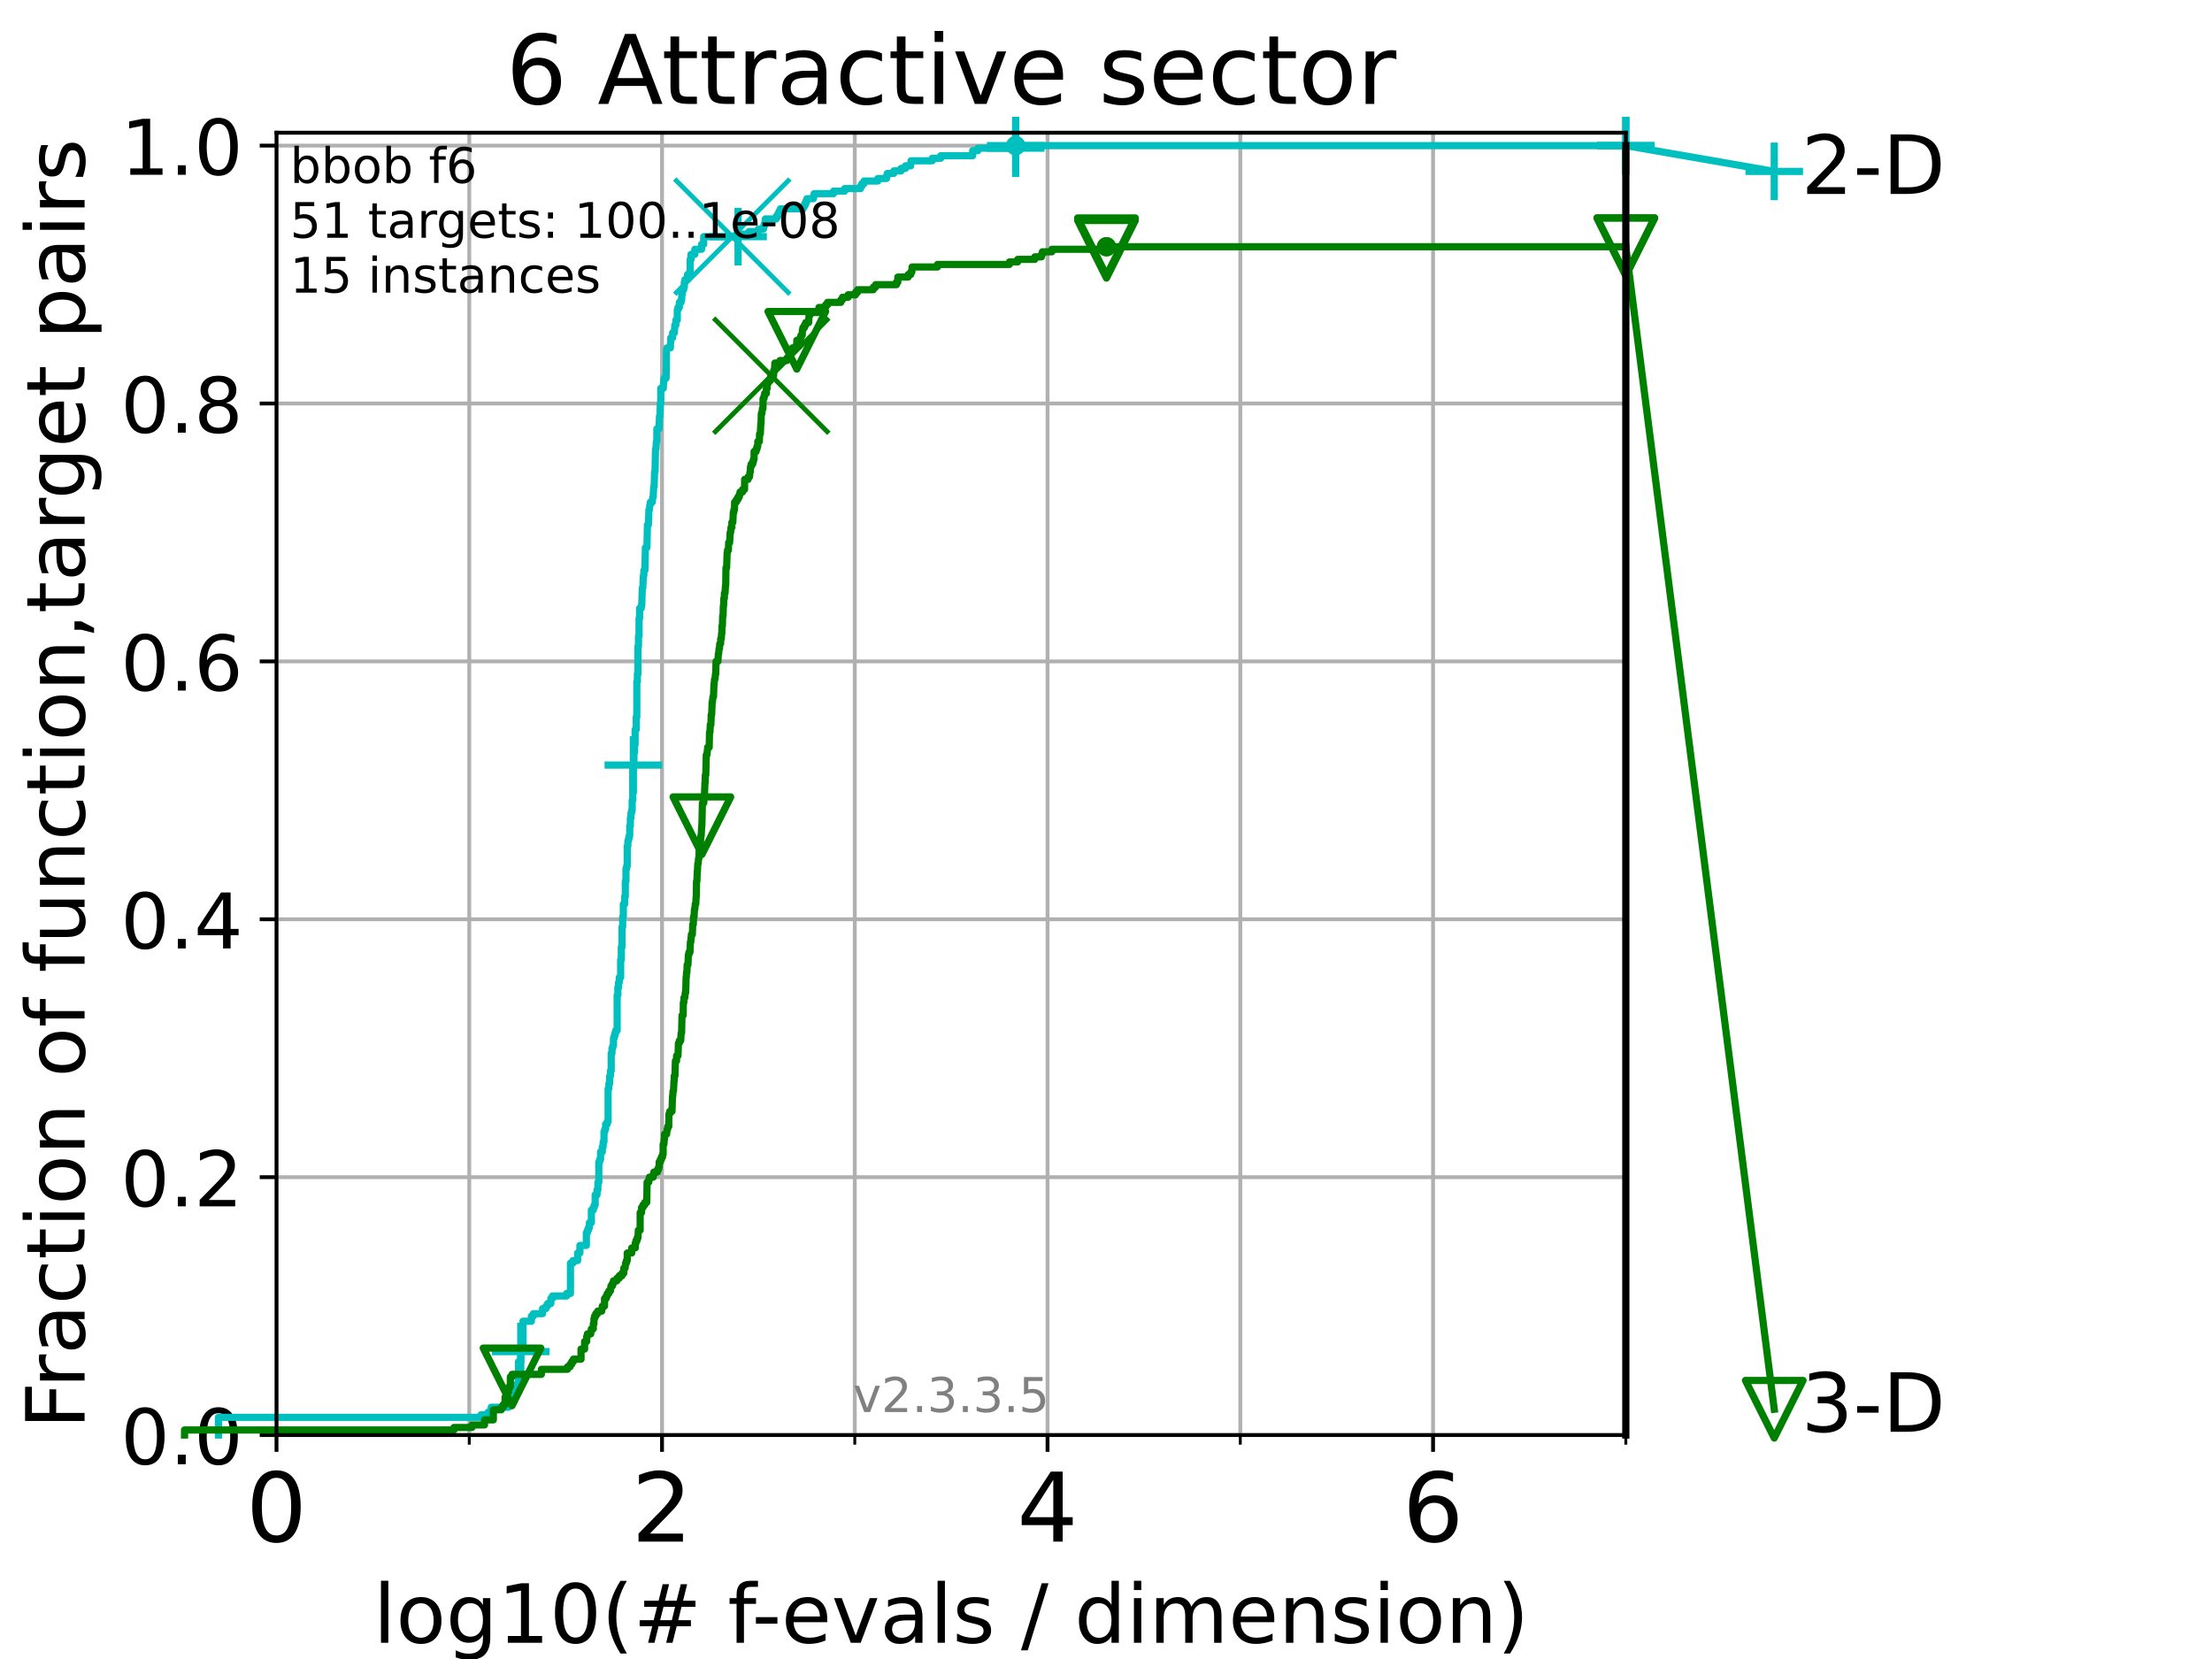 <?xml version="1.0" encoding="utf-8" standalone="no"?>
<!DOCTYPE svg PUBLIC "-//W3C//DTD SVG 1.1//EN"
  "http://www.w3.org/Graphics/SVG/1.1/DTD/svg11.dtd">
<!-- Created with matplotlib (https://matplotlib.org/) -->
<svg height="345.6pt" version="1.1" viewBox="0 0 460.8 345.6" width="460.8pt" xmlns="http://www.w3.org/2000/svg" xmlns:xlink="http://www.w3.org/1999/xlink">
 <defs>
  <style type="text/css">
*{stroke-linecap:butt;stroke-linejoin:round;}
  </style>
 </defs>
 <g id="figure_1">
  <g id="patch_1">
   <path d="M 0 345.6 
L 460.8 345.6 
L 460.8 0 
L 0 0 
z
" style="fill:#ffffff;"/>
  </g>
  <g id="axes_1">
   <g id="patch_2">
    <path d="M 57.6 298.944 
L 338.688 298.944 
L 338.688 27.648 
L 57.6 27.648 
z
" style="fill:#ffffff;"/>
   </g>
   <g id="matplotlib.axis_1">
    <g id="xtick_1">
     <g id="line2d_1">
      <path clip-path="url(#pf5c50a8c06)" d="M 57.6 298.944 
L 57.6 27.648 
" style="fill:none;stroke:#b0b0b0;stroke-linecap:square;stroke-width:0.8;"/>
     </g>
     <g id="line2d_2">
      <defs>
       <path d="M 0 0 
L 0 3.5 
" id="m4dbb12aa23" style="stroke:#000000;stroke-width:0.8;"/>
      </defs>
      <g>
       <use style="stroke:#000000;stroke-width:0.8;" x="57.6" xlink:href="#m4dbb12aa23" y="298.944"/>
      </g>
     </g>
     <g id="text_1">
      <!-- 0 -->
      <defs>
       <path d="M 31.781 66.406 
Q 24.172 66.406 20.328 58.906 
Q 16.5 51.422 16.5 36.375 
Q 16.5 21.391 20.328 13.891 
Q 24.172 6.391 31.781 6.391 
Q 39.453 6.391 43.281 13.891 
Q 47.125 21.391 47.125 36.375 
Q 47.125 51.422 43.281 58.906 
Q 39.453 66.406 31.781 66.406 
z
M 31.781 74.219 
Q 44.047 74.219 50.516 64.516 
Q 56.984 54.828 56.984 36.375 
Q 56.984 17.969 50.516 8.266 
Q 44.047 -1.422 31.781 -1.422 
Q 19.531 -1.422 13.062 8.266 
Q 6.594 17.969 6.594 36.375 
Q 6.594 54.828 13.062 64.516 
Q 19.531 74.219 31.781 74.219 
z
" id="DejaVuSans-48"/>
      </defs>
      <g transform="translate(51.237 321.141)scale(0.2 -0.2)">
       <use xlink:href="#DejaVuSans-48"/>
      </g>
     </g>
    </g>
    <g id="xtick_2">
     <g id="line2d_3">
      <path clip-path="url(#pf5c50a8c06)" d="M 137.911 298.944 
L 137.911 27.648 
" style="fill:none;stroke:#b0b0b0;stroke-linecap:square;stroke-width:0.8;"/>
     </g>
     <g id="line2d_4">
      <g>
       <use style="stroke:#000000;stroke-width:0.8;" x="137.911" xlink:href="#m4dbb12aa23" y="298.944"/>
      </g>
     </g>
     <g id="text_2">
      <!-- 2 -->
      <defs>
       <path d="M 19.188 8.297 
L 53.609 8.297 
L 53.609 0 
L 7.328 0 
L 7.328 8.297 
Q 12.938 14.109 22.625 23.891 
Q 32.328 33.688 34.812 36.531 
Q 39.547 41.844 41.422 45.531 
Q 43.312 49.219 43.312 52.781 
Q 43.312 58.594 39.234 62.25 
Q 35.156 65.922 28.609 65.922 
Q 23.969 65.922 18.812 64.312 
Q 13.672 62.703 7.812 59.422 
L 7.812 69.391 
Q 13.766 71.781 18.938 73 
Q 24.125 74.219 28.422 74.219 
Q 39.75 74.219 46.484 68.547 
Q 53.219 62.891 53.219 53.422 
Q 53.219 48.922 51.531 44.891 
Q 49.859 40.875 45.406 35.406 
Q 44.188 33.984 37.641 27.219 
Q 31.109 20.453 19.188 8.297 
z
" id="DejaVuSans-50"/>
      </defs>
      <g transform="translate(131.548 321.141)scale(0.2 -0.2)">
       <use xlink:href="#DejaVuSans-50"/>
      </g>
     </g>
    </g>
    <g id="xtick_3">
     <g id="line2d_5">
      <path clip-path="url(#pf5c50a8c06)" d="M 218.222 298.944 
L 218.222 27.648 
" style="fill:none;stroke:#b0b0b0;stroke-linecap:square;stroke-width:0.8;"/>
     </g>
     <g id="line2d_6">
      <g>
       <use style="stroke:#000000;stroke-width:0.8;" x="218.222" xlink:href="#m4dbb12aa23" y="298.944"/>
      </g>
     </g>
     <g id="text_3">
      <!-- 4 -->
      <defs>
       <path d="M 37.797 64.312 
L 12.891 25.391 
L 37.797 25.391 
z
M 35.203 72.906 
L 47.609 72.906 
L 47.609 25.391 
L 58.016 25.391 
L 58.016 17.188 
L 47.609 17.188 
L 47.609 0 
L 37.797 0 
L 37.797 17.188 
L 4.891 17.188 
L 4.891 26.703 
z
" id="DejaVuSans-52"/>
      </defs>
      <g transform="translate(211.859 321.141)scale(0.2 -0.2)">
       <use xlink:href="#DejaVuSans-52"/>
      </g>
     </g>
    </g>
    <g id="xtick_4">
     <g id="line2d_7">
      <path clip-path="url(#pf5c50a8c06)" d="M 298.533 298.944 
L 298.533 27.648 
" style="fill:none;stroke:#b0b0b0;stroke-linecap:square;stroke-width:0.8;"/>
     </g>
     <g id="line2d_8">
      <g>
       <use style="stroke:#000000;stroke-width:0.8;" x="298.533" xlink:href="#m4dbb12aa23" y="298.944"/>
      </g>
     </g>
     <g id="text_4">
      <!-- 6 -->
      <defs>
       <path d="M 33.016 40.375 
Q 26.375 40.375 22.484 35.828 
Q 18.609 31.297 18.609 23.391 
Q 18.609 15.531 22.484 10.953 
Q 26.375 6.391 33.016 6.391 
Q 39.656 6.391 43.531 10.953 
Q 47.406 15.531 47.406 23.391 
Q 47.406 31.297 43.531 35.828 
Q 39.656 40.375 33.016 40.375 
z
M 52.594 71.297 
L 52.594 62.312 
Q 48.875 64.062 45.094 64.984 
Q 41.312 65.922 37.594 65.922 
Q 27.828 65.922 22.672 59.328 
Q 17.531 52.734 16.797 39.406 
Q 19.672 43.656 24.016 45.922 
Q 28.375 48.188 33.594 48.188 
Q 44.578 48.188 50.953 41.516 
Q 57.328 34.859 57.328 23.391 
Q 57.328 12.156 50.688 5.359 
Q 44.047 -1.422 33.016 -1.422 
Q 20.359 -1.422 13.672 8.266 
Q 6.984 17.969 6.984 36.375 
Q 6.984 53.656 15.188 63.938 
Q 23.391 74.219 37.203 74.219 
Q 40.922 74.219 44.703 73.484 
Q 48.484 72.75 52.594 71.297 
z
" id="DejaVuSans-54"/>
      </defs>
      <g transform="translate(292.17 321.141)scale(0.2 -0.2)">
       <use xlink:href="#DejaVuSans-54"/>
      </g>
     </g>
    </g>
    <g id="xtick_5">
     <g id="line2d_9">
      <path clip-path="url(#pf5c50a8c06)" d="M 97.755 298.944 
L 97.755 27.648 
" style="fill:none;stroke:#b0b0b0;stroke-linecap:square;stroke-width:0.8;"/>
     </g>
     <g id="line2d_10">
      <defs>
       <path d="M 0 0 
L 0 2 
" id="m299a3eb010" style="stroke:#000000;stroke-width:0.6;"/>
      </defs>
      <g>
       <use style="stroke:#000000;stroke-width:0.6;" x="97.755" xlink:href="#m299a3eb010" y="298.944"/>
      </g>
     </g>
    </g>
    <g id="xtick_6">
     <g id="line2d_11">
      <path clip-path="url(#pf5c50a8c06)" d="M 178.066 298.944 
L 178.066 27.648 
" style="fill:none;stroke:#b0b0b0;stroke-linecap:square;stroke-width:0.8;"/>
     </g>
     <g id="line2d_12">
      <g>
       <use style="stroke:#000000;stroke-width:0.6;" x="178.066" xlink:href="#m299a3eb010" y="298.944"/>
      </g>
     </g>
    </g>
    <g id="xtick_7">
     <g id="line2d_13">
      <path clip-path="url(#pf5c50a8c06)" d="M 258.377 298.944 
L 258.377 27.648 
" style="fill:none;stroke:#b0b0b0;stroke-linecap:square;stroke-width:0.8;"/>
     </g>
     <g id="line2d_14">
      <g>
       <use style="stroke:#000000;stroke-width:0.6;" x="258.377" xlink:href="#m299a3eb010" y="298.944"/>
      </g>
     </g>
    </g>
    <g id="xtick_8">
     <g id="line2d_15">
      <path clip-path="url(#pf5c50a8c06)" d="M 338.688 298.944 
L 338.688 27.648 
" style="fill:none;stroke:#b0b0b0;stroke-linecap:square;stroke-width:0.8;"/>
     </g>
     <g id="line2d_16">
      <g>
       <use style="stroke:#000000;stroke-width:0.6;" x="338.688" xlink:href="#m299a3eb010" y="298.944"/>
      </g>
     </g>
    </g>
    <g id="text_5">
     <!-- log10(# f-evals / dimension) -->
     <defs>
      <path d="M 9.422 75.984 
L 18.406 75.984 
L 18.406 0 
L 9.422 0 
z
" id="DejaVuSans-108"/>
      <path d="M 30.609 48.391 
Q 23.391 48.391 19.188 42.75 
Q 14.984 37.109 14.984 27.297 
Q 14.984 17.484 19.156 11.844 
Q 23.344 6.203 30.609 6.203 
Q 37.797 6.203 41.984 11.859 
Q 46.188 17.531 46.188 27.297 
Q 46.188 37.016 41.984 42.703 
Q 37.797 48.391 30.609 48.391 
z
M 30.609 56 
Q 42.328 56 49.016 48.375 
Q 55.719 40.766 55.719 27.297 
Q 55.719 13.875 49.016 6.219 
Q 42.328 -1.422 30.609 -1.422 
Q 18.844 -1.422 12.172 6.219 
Q 5.516 13.875 5.516 27.297 
Q 5.516 40.766 12.172 48.375 
Q 18.844 56 30.609 56 
z
" id="DejaVuSans-111"/>
      <path d="M 45.406 27.984 
Q 45.406 37.75 41.375 43.109 
Q 37.359 48.484 30.078 48.484 
Q 22.859 48.484 18.828 43.109 
Q 14.797 37.75 14.797 27.984 
Q 14.797 18.266 18.828 12.891 
Q 22.859 7.516 30.078 7.516 
Q 37.359 7.516 41.375 12.891 
Q 45.406 18.266 45.406 27.984 
z
M 54.391 6.781 
Q 54.391 -7.172 48.188 -13.984 
Q 42 -20.797 29.203 -20.797 
Q 24.469 -20.797 20.266 -20.094 
Q 16.062 -19.391 12.109 -17.922 
L 12.109 -9.188 
Q 16.062 -11.328 19.922 -12.344 
Q 23.781 -13.375 27.781 -13.375 
Q 36.625 -13.375 41.016 -8.766 
Q 45.406 -4.156 45.406 5.172 
L 45.406 9.625 
Q 42.625 4.781 38.281 2.391 
Q 33.938 0 27.875 0 
Q 17.828 0 11.672 7.656 
Q 5.516 15.328 5.516 27.984 
Q 5.516 40.672 11.672 48.328 
Q 17.828 56 27.875 56 
Q 33.938 56 38.281 53.609 
Q 42.625 51.219 45.406 46.391 
L 45.406 54.688 
L 54.391 54.688 
z
" id="DejaVuSans-103"/>
      <path d="M 12.406 8.297 
L 28.516 8.297 
L 28.516 63.922 
L 10.984 60.406 
L 10.984 69.391 
L 28.422 72.906 
L 38.281 72.906 
L 38.281 8.297 
L 54.391 8.297 
L 54.391 0 
L 12.406 0 
z
" id="DejaVuSans-49"/>
      <path d="M 31 75.875 
Q 24.469 64.656 21.281 53.656 
Q 18.109 42.672 18.109 31.391 
Q 18.109 20.125 21.312 9.062 
Q 24.516 -2 31 -13.188 
L 23.188 -13.188 
Q 15.875 -1.703 12.234 9.375 
Q 8.594 20.453 8.594 31.391 
Q 8.594 42.281 12.203 53.312 
Q 15.828 64.359 23.188 75.875 
z
" id="DejaVuSans-40"/>
      <path d="M 51.125 44 
L 36.922 44 
L 32.812 27.688 
L 47.125 27.688 
z
M 43.797 71.781 
L 38.719 51.516 
L 52.984 51.516 
L 58.109 71.781 
L 65.922 71.781 
L 60.891 51.516 
L 76.125 51.516 
L 76.125 44 
L 58.984 44 
L 54.984 27.688 
L 70.516 27.688 
L 70.516 20.219 
L 53.078 20.219 
L 48 0 
L 40.188 0 
L 45.219 20.219 
L 30.906 20.219 
L 25.875 0 
L 18.016 0 
L 23.094 20.219 
L 7.719 20.219 
L 7.719 27.688 
L 24.906 27.688 
L 29 44 
L 13.281 44 
L 13.281 51.516 
L 30.906 51.516 
L 35.891 71.781 
z
" id="DejaVuSans-35"/>
      <path id="DejaVuSans-32"/>
      <path d="M 37.109 75.984 
L 37.109 68.5 
L 28.516 68.5 
Q 23.688 68.5 21.797 66.547 
Q 19.922 64.594 19.922 59.516 
L 19.922 54.688 
L 34.719 54.688 
L 34.719 47.703 
L 19.922 47.703 
L 19.922 0 
L 10.891 0 
L 10.891 47.703 
L 2.297 47.703 
L 2.297 54.688 
L 10.891 54.688 
L 10.891 58.5 
Q 10.891 67.625 15.141 71.797 
Q 19.391 75.984 28.609 75.984 
z
" id="DejaVuSans-102"/>
      <path d="M 4.891 31.391 
L 31.203 31.391 
L 31.203 23.391 
L 4.891 23.391 
z
" id="DejaVuSans-45"/>
      <path d="M 56.203 29.594 
L 56.203 25.203 
L 14.891 25.203 
Q 15.484 15.922 20.484 11.062 
Q 25.484 6.203 34.422 6.203 
Q 39.594 6.203 44.453 7.469 
Q 49.312 8.734 54.109 11.281 
L 54.109 2.781 
Q 49.266 0.734 44.188 -0.344 
Q 39.109 -1.422 33.891 -1.422 
Q 20.797 -1.422 13.156 6.188 
Q 5.516 13.812 5.516 26.812 
Q 5.516 40.234 12.766 48.109 
Q 20.016 56 32.328 56 
Q 43.359 56 49.781 48.891 
Q 56.203 41.797 56.203 29.594 
z
M 47.219 32.234 
Q 47.125 39.594 43.094 43.984 
Q 39.062 48.391 32.422 48.391 
Q 24.906 48.391 20.391 44.141 
Q 15.875 39.891 15.188 32.172 
z
" id="DejaVuSans-101"/>
      <path d="M 2.984 54.688 
L 12.5 54.688 
L 29.594 8.797 
L 46.688 54.688 
L 56.203 54.688 
L 35.688 0 
L 23.484 0 
z
" id="DejaVuSans-118"/>
      <path d="M 34.281 27.484 
Q 23.391 27.484 19.188 25 
Q 14.984 22.516 14.984 16.5 
Q 14.984 11.719 18.141 8.906 
Q 21.297 6.109 26.703 6.109 
Q 34.188 6.109 38.703 11.406 
Q 43.219 16.703 43.219 25.484 
L 43.219 27.484 
z
M 52.203 31.203 
L 52.203 0 
L 43.219 0 
L 43.219 8.297 
Q 40.141 3.328 35.547 0.953 
Q 30.953 -1.422 24.312 -1.422 
Q 15.922 -1.422 10.953 3.297 
Q 6 8.016 6 15.922 
Q 6 25.141 12.172 29.828 
Q 18.359 34.516 30.609 34.516 
L 43.219 34.516 
L 43.219 35.406 
Q 43.219 41.609 39.141 45 
Q 35.062 48.391 27.688 48.391 
Q 23 48.391 18.547 47.266 
Q 14.109 46.141 10.016 43.891 
L 10.016 52.203 
Q 14.938 54.109 19.578 55.047 
Q 24.219 56 28.609 56 
Q 40.484 56 46.344 49.844 
Q 52.203 43.703 52.203 31.203 
z
" id="DejaVuSans-97"/>
      <path d="M 44.281 53.078 
L 44.281 44.578 
Q 40.484 46.531 36.375 47.5 
Q 32.281 48.484 27.875 48.484 
Q 21.188 48.484 17.844 46.438 
Q 14.5 44.391 14.5 40.281 
Q 14.5 37.156 16.891 35.375 
Q 19.281 33.594 26.516 31.984 
L 29.594 31.297 
Q 39.156 29.25 43.188 25.516 
Q 47.219 21.781 47.219 15.094 
Q 47.219 7.469 41.188 3.016 
Q 35.156 -1.422 24.609 -1.422 
Q 20.219 -1.422 15.453 -0.562 
Q 10.688 0.297 5.422 2 
L 5.422 11.281 
Q 10.406 8.688 15.234 7.391 
Q 20.062 6.109 24.812 6.109 
Q 31.156 6.109 34.562 8.281 
Q 37.984 10.453 37.984 14.406 
Q 37.984 18.062 35.516 20.016 
Q 33.062 21.969 24.703 23.781 
L 21.578 24.516 
Q 13.234 26.266 9.516 29.906 
Q 5.812 33.547 5.812 39.891 
Q 5.812 47.609 11.281 51.797 
Q 16.75 56 26.812 56 
Q 31.781 56 36.172 55.266 
Q 40.578 54.547 44.281 53.078 
z
" id="DejaVuSans-115"/>
      <path d="M 25.391 72.906 
L 33.688 72.906 
L 8.297 -9.281 
L 0 -9.281 
z
" id="DejaVuSans-47"/>
      <path d="M 45.406 46.391 
L 45.406 75.984 
L 54.391 75.984 
L 54.391 0 
L 45.406 0 
L 45.406 8.203 
Q 42.578 3.328 38.25 0.953 
Q 33.938 -1.422 27.875 -1.422 
Q 17.969 -1.422 11.734 6.484 
Q 5.516 14.406 5.516 27.297 
Q 5.516 40.188 11.734 48.094 
Q 17.969 56 27.875 56 
Q 33.938 56 38.25 53.625 
Q 42.578 51.266 45.406 46.391 
z
M 14.797 27.297 
Q 14.797 17.391 18.875 11.75 
Q 22.953 6.109 30.078 6.109 
Q 37.203 6.109 41.297 11.75 
Q 45.406 17.391 45.406 27.297 
Q 45.406 37.203 41.297 42.844 
Q 37.203 48.484 30.078 48.484 
Q 22.953 48.484 18.875 42.844 
Q 14.797 37.203 14.797 27.297 
z
" id="DejaVuSans-100"/>
      <path d="M 9.422 54.688 
L 18.406 54.688 
L 18.406 0 
L 9.422 0 
z
M 9.422 75.984 
L 18.406 75.984 
L 18.406 64.594 
L 9.422 64.594 
z
" id="DejaVuSans-105"/>
      <path d="M 52 44.188 
Q 55.375 50.25 60.062 53.125 
Q 64.75 56 71.094 56 
Q 79.641 56 84.281 50.016 
Q 88.922 44.047 88.922 33.016 
L 88.922 0 
L 79.891 0 
L 79.891 32.719 
Q 79.891 40.578 77.094 44.375 
Q 74.312 48.188 68.609 48.188 
Q 61.625 48.188 57.562 43.547 
Q 53.516 38.922 53.516 30.906 
L 53.516 0 
L 44.484 0 
L 44.484 32.719 
Q 44.484 40.625 41.703 44.406 
Q 38.922 48.188 33.109 48.188 
Q 26.219 48.188 22.156 43.531 
Q 18.109 38.875 18.109 30.906 
L 18.109 0 
L 9.078 0 
L 9.078 54.688 
L 18.109 54.688 
L 18.109 46.188 
Q 21.188 51.219 25.484 53.609 
Q 29.781 56 35.688 56 
Q 41.656 56 45.828 52.969 
Q 50 49.953 52 44.188 
z
" id="DejaVuSans-109"/>
      <path d="M 54.891 33.016 
L 54.891 0 
L 45.906 0 
L 45.906 32.719 
Q 45.906 40.484 42.875 44.328 
Q 39.844 48.188 33.797 48.188 
Q 26.516 48.188 22.312 43.547 
Q 18.109 38.922 18.109 30.906 
L 18.109 0 
L 9.078 0 
L 9.078 54.688 
L 18.109 54.688 
L 18.109 46.188 
Q 21.344 51.125 25.703 53.562 
Q 30.078 56 35.797 56 
Q 45.219 56 50.047 50.172 
Q 54.891 44.344 54.891 33.016 
z
" id="DejaVuSans-110"/>
      <path d="M 8.016 75.875 
L 15.828 75.875 
Q 23.141 64.359 26.781 53.312 
Q 30.422 42.281 30.422 31.391 
Q 30.422 20.453 26.781 9.375 
Q 23.141 -1.703 15.828 -13.188 
L 8.016 -13.188 
Q 14.5 -2 17.703 9.062 
Q 20.906 20.125 20.906 31.391 
Q 20.906 42.672 17.703 53.656 
Q 14.5 64.656 8.016 75.875 
z
" id="DejaVuSans-41"/>
     </defs>
     <g transform="translate(77.764 342.218)scale(0.17 -0.17)">
      <use xlink:href="#DejaVuSans-108"/>
      <use x="27.783" xlink:href="#DejaVuSans-111"/>
      <use x="88.965" xlink:href="#DejaVuSans-103"/>
      <use x="152.441" xlink:href="#DejaVuSans-49"/>
      <use x="216.064" xlink:href="#DejaVuSans-48"/>
      <use x="279.688" xlink:href="#DejaVuSans-40"/>
      <use x="318.701" xlink:href="#DejaVuSans-35"/>
      <use x="402.49" xlink:href="#DejaVuSans-32"/>
      <use x="434.277" xlink:href="#DejaVuSans-102"/>
      <use x="463.982" xlink:href="#DejaVuSans-45"/>
      <use x="500.066" xlink:href="#DejaVuSans-101"/>
      <use x="561.59" xlink:href="#DejaVuSans-118"/>
      <use x="620.77" xlink:href="#DejaVuSans-97"/>
      <use x="682.049" xlink:href="#DejaVuSans-108"/>
      <use x="709.832" xlink:href="#DejaVuSans-115"/>
      <use x="761.932" xlink:href="#DejaVuSans-32"/>
      <use x="793.719" xlink:href="#DejaVuSans-47"/>
      <use x="827.41" xlink:href="#DejaVuSans-32"/>
      <use x="859.197" xlink:href="#DejaVuSans-100"/>
      <use x="922.674" xlink:href="#DejaVuSans-105"/>
      <use x="950.457" xlink:href="#DejaVuSans-109"/>
      <use x="1047.869" xlink:href="#DejaVuSans-101"/>
      <use x="1109.393" xlink:href="#DejaVuSans-110"/>
      <use x="1172.771" xlink:href="#DejaVuSans-115"/>
      <use x="1224.871" xlink:href="#DejaVuSans-105"/>
      <use x="1252.654" xlink:href="#DejaVuSans-111"/>
      <use x="1313.836" xlink:href="#DejaVuSans-110"/>
      <use x="1377.215" xlink:href="#DejaVuSans-41"/>
     </g>
    </g>
   </g>
   <g id="matplotlib.axis_2">
    <g id="ytick_1">
     <g id="line2d_17">
      <path clip-path="url(#pf5c50a8c06)" d="M 57.6 298.944 
L 338.688 298.944 
" style="fill:none;stroke:#b0b0b0;stroke-linecap:square;stroke-width:0.8;"/>
     </g>
     <g id="line2d_18">
      <defs>
       <path d="M 0 0 
L -3.5 0 
" id="m03e770a81a" style="stroke:#000000;stroke-width:0.8;"/>
      </defs>
      <g>
       <use style="stroke:#000000;stroke-width:0.8;" x="57.6" xlink:href="#m03e770a81a" y="298.944"/>
      </g>
     </g>
     <g id="text_6">
      <!-- 0.0 -->
      <defs>
       <path d="M 10.688 12.406 
L 21 12.406 
L 21 0 
L 10.688 0 
z
" id="DejaVuSans-46"/>
      </defs>
      <g transform="translate(25.155 305.023)scale(0.16 -0.16)">
       <use xlink:href="#DejaVuSans-48"/>
       <use x="63.623" xlink:href="#DejaVuSans-46"/>
       <use x="95.41" xlink:href="#DejaVuSans-48"/>
      </g>
     </g>
    </g>
    <g id="ytick_2">
     <g id="line2d_19">
      <path clip-path="url(#pf5c50a8c06)" d="M 57.6 245.222 
L 338.688 245.222 
" style="fill:none;stroke:#b0b0b0;stroke-linecap:square;stroke-width:0.8;"/>
     </g>
     <g id="line2d_20">
      <g>
       <use style="stroke:#000000;stroke-width:0.8;" x="57.6" xlink:href="#m03e770a81a" y="245.222"/>
      </g>
     </g>
     <g id="text_7">
      <!-- 0.2 -->
      <g transform="translate(25.155 251.301)scale(0.16 -0.16)">
       <use xlink:href="#DejaVuSans-48"/>
       <use x="63.623" xlink:href="#DejaVuSans-46"/>
       <use x="95.41" xlink:href="#DejaVuSans-50"/>
      </g>
     </g>
    </g>
    <g id="ytick_3">
     <g id="line2d_21">
      <path clip-path="url(#pf5c50a8c06)" d="M 57.6 191.5 
L 338.688 191.5 
" style="fill:none;stroke:#b0b0b0;stroke-linecap:square;stroke-width:0.8;"/>
     </g>
     <g id="line2d_22">
      <g>
       <use style="stroke:#000000;stroke-width:0.8;" x="57.6" xlink:href="#m03e770a81a" y="191.5"/>
      </g>
     </g>
     <g id="text_8">
      <!-- 0.4 -->
      <g transform="translate(25.155 197.579)scale(0.16 -0.16)">
       <use xlink:href="#DejaVuSans-48"/>
       <use x="63.623" xlink:href="#DejaVuSans-46"/>
       <use x="95.41" xlink:href="#DejaVuSans-52"/>
      </g>
     </g>
    </g>
    <g id="ytick_4">
     <g id="line2d_23">
      <path clip-path="url(#pf5c50a8c06)" d="M 57.6 137.778 
L 338.688 137.778 
" style="fill:none;stroke:#b0b0b0;stroke-linecap:square;stroke-width:0.8;"/>
     </g>
     <g id="line2d_24">
      <g>
       <use style="stroke:#000000;stroke-width:0.8;" x="57.6" xlink:href="#m03e770a81a" y="137.778"/>
      </g>
     </g>
     <g id="text_9">
      <!-- 0.6 -->
      <g transform="translate(25.155 143.857)scale(0.16 -0.16)">
       <use xlink:href="#DejaVuSans-48"/>
       <use x="63.623" xlink:href="#DejaVuSans-46"/>
       <use x="95.41" xlink:href="#DejaVuSans-54"/>
      </g>
     </g>
    </g>
    <g id="ytick_5">
     <g id="line2d_25">
      <path clip-path="url(#pf5c50a8c06)" d="M 57.6 84.056 
L 338.688 84.056 
" style="fill:none;stroke:#b0b0b0;stroke-linecap:square;stroke-width:0.8;"/>
     </g>
     <g id="line2d_26">
      <g>
       <use style="stroke:#000000;stroke-width:0.8;" x="57.6" xlink:href="#m03e770a81a" y="84.056"/>
      </g>
     </g>
     <g id="text_10">
      <!-- 0.8 -->
      <defs>
       <path d="M 31.781 34.625 
Q 24.75 34.625 20.719 30.859 
Q 16.703 27.094 16.703 20.516 
Q 16.703 13.922 20.719 10.156 
Q 24.75 6.391 31.781 6.391 
Q 38.812 6.391 42.859 10.172 
Q 46.922 13.969 46.922 20.516 
Q 46.922 27.094 42.891 30.859 
Q 38.875 34.625 31.781 34.625 
z
M 21.922 38.812 
Q 15.578 40.375 12.031 44.719 
Q 8.5 49.078 8.5 55.328 
Q 8.5 64.062 14.719 69.141 
Q 20.953 74.219 31.781 74.219 
Q 42.672 74.219 48.875 69.141 
Q 55.078 64.062 55.078 55.328 
Q 55.078 49.078 51.531 44.719 
Q 48 40.375 41.703 38.812 
Q 48.828 37.156 52.797 32.312 
Q 56.781 27.484 56.781 20.516 
Q 56.781 9.906 50.312 4.234 
Q 43.844 -1.422 31.781 -1.422 
Q 19.734 -1.422 13.25 4.234 
Q 6.781 9.906 6.781 20.516 
Q 6.781 27.484 10.781 32.312 
Q 14.797 37.156 21.922 38.812 
z
M 18.312 54.391 
Q 18.312 48.734 21.844 45.562 
Q 25.391 42.391 31.781 42.391 
Q 38.141 42.391 41.719 45.562 
Q 45.312 48.734 45.312 54.391 
Q 45.312 60.062 41.719 63.234 
Q 38.141 66.406 31.781 66.406 
Q 25.391 66.406 21.844 63.234 
Q 18.312 60.062 18.312 54.391 
z
" id="DejaVuSans-56"/>
      </defs>
      <g transform="translate(25.155 90.135)scale(0.16 -0.16)">
       <use xlink:href="#DejaVuSans-48"/>
       <use x="63.623" xlink:href="#DejaVuSans-46"/>
       <use x="95.41" xlink:href="#DejaVuSans-56"/>
      </g>
     </g>
    </g>
    <g id="ytick_6">
     <g id="line2d_27">
      <path clip-path="url(#pf5c50a8c06)" d="M 57.6 30.334 
L 338.688 30.334 
" style="fill:none;stroke:#b0b0b0;stroke-linecap:square;stroke-width:0.8;"/>
     </g>
     <g id="line2d_28">
      <g>
       <use style="stroke:#000000;stroke-width:0.8;" x="57.6" xlink:href="#m03e770a81a" y="30.334"/>
      </g>
     </g>
     <g id="text_11">
      <!-- 1.0 -->
      <g transform="translate(25.155 36.413)scale(0.16 -0.16)">
       <use xlink:href="#DejaVuSans-49"/>
       <use x="63.623" xlink:href="#DejaVuSans-46"/>
       <use x="95.41" xlink:href="#DejaVuSans-48"/>
      </g>
     </g>
    </g>
    <g id="text_12">
     <!-- Fraction of function,target pairs -->
     <defs>
      <path d="M 9.812 72.906 
L 51.703 72.906 
L 51.703 64.594 
L 19.672 64.594 
L 19.672 43.109 
L 48.578 43.109 
L 48.578 34.812 
L 19.672 34.812 
L 19.672 0 
L 9.812 0 
z
" id="DejaVuSans-70"/>
      <path d="M 41.109 46.297 
Q 39.594 47.172 37.812 47.578 
Q 36.031 48 33.891 48 
Q 26.266 48 22.188 43.047 
Q 18.109 38.094 18.109 28.812 
L 18.109 0 
L 9.078 0 
L 9.078 54.688 
L 18.109 54.688 
L 18.109 46.188 
Q 20.953 51.172 25.484 53.578 
Q 30.031 56 36.531 56 
Q 37.453 56 38.578 55.875 
Q 39.703 55.766 41.062 55.516 
z
" id="DejaVuSans-114"/>
      <path d="M 48.781 52.594 
L 48.781 44.188 
Q 44.969 46.297 41.141 47.344 
Q 37.312 48.391 33.406 48.391 
Q 24.656 48.391 19.812 42.844 
Q 14.984 37.312 14.984 27.297 
Q 14.984 17.281 19.812 11.734 
Q 24.656 6.203 33.406 6.203 
Q 37.312 6.203 41.141 7.25 
Q 44.969 8.297 48.781 10.406 
L 48.781 2.094 
Q 45.016 0.344 40.984 -0.531 
Q 36.969 -1.422 32.422 -1.422 
Q 20.062 -1.422 12.781 6.344 
Q 5.516 14.109 5.516 27.297 
Q 5.516 40.672 12.859 48.328 
Q 20.219 56 33.016 56 
Q 37.156 56 41.109 55.141 
Q 45.062 54.297 48.781 52.594 
z
" id="DejaVuSans-99"/>
      <path d="M 18.312 70.219 
L 18.312 54.688 
L 36.812 54.688 
L 36.812 47.703 
L 18.312 47.703 
L 18.312 18.016 
Q 18.312 11.328 20.141 9.422 
Q 21.969 7.516 27.594 7.516 
L 36.812 7.516 
L 36.812 0 
L 27.594 0 
Q 17.188 0 13.234 3.875 
Q 9.281 7.766 9.281 18.016 
L 9.281 47.703 
L 2.688 47.703 
L 2.688 54.688 
L 9.281 54.688 
L 9.281 70.219 
z
" id="DejaVuSans-116"/>
      <path d="M 8.5 21.578 
L 8.5 54.688 
L 17.484 54.688 
L 17.484 21.922 
Q 17.484 14.156 20.5 10.266 
Q 23.531 6.391 29.594 6.391 
Q 36.859 6.391 41.078 11.031 
Q 45.312 15.672 45.312 23.688 
L 45.312 54.688 
L 54.297 54.688 
L 54.297 0 
L 45.312 0 
L 45.312 8.406 
Q 42.047 3.422 37.719 1 
Q 33.406 -1.422 27.688 -1.422 
Q 18.266 -1.422 13.375 4.438 
Q 8.5 10.297 8.5 21.578 
z
M 31.109 56 
z
" id="DejaVuSans-117"/>
      <path d="M 11.719 12.406 
L 22.016 12.406 
L 22.016 4 
L 14.016 -11.625 
L 7.719 -11.625 
L 11.719 4 
z
" id="DejaVuSans-44"/>
      <path d="M 18.109 8.203 
L 18.109 -20.797 
L 9.078 -20.797 
L 9.078 54.688 
L 18.109 54.688 
L 18.109 46.391 
Q 20.953 51.266 25.266 53.625 
Q 29.594 56 35.594 56 
Q 45.562 56 51.781 48.094 
Q 58.016 40.188 58.016 27.297 
Q 58.016 14.406 51.781 6.484 
Q 45.562 -1.422 35.594 -1.422 
Q 29.594 -1.422 25.266 0.953 
Q 20.953 3.328 18.109 8.203 
z
M 48.688 27.297 
Q 48.688 37.203 44.609 42.844 
Q 40.531 48.484 33.406 48.484 
Q 26.266 48.484 22.188 42.844 
Q 18.109 37.203 18.109 27.297 
Q 18.109 17.391 22.188 11.75 
Q 26.266 6.109 33.406 6.109 
Q 40.531 6.109 44.609 11.75 
Q 48.688 17.391 48.688 27.297 
z
" id="DejaVuSans-112"/>
     </defs>
     <g transform="translate(17.62 297.681)rotate(-90)scale(0.17 -0.17)">
      <use xlink:href="#DejaVuSans-70"/>
      <use x="50.27" xlink:href="#DejaVuSans-114"/>
      <use x="91.383" xlink:href="#DejaVuSans-97"/>
      <use x="152.662" xlink:href="#DejaVuSans-99"/>
      <use x="207.643" xlink:href="#DejaVuSans-116"/>
      <use x="246.852" xlink:href="#DejaVuSans-105"/>
      <use x="274.635" xlink:href="#DejaVuSans-111"/>
      <use x="335.816" xlink:href="#DejaVuSans-110"/>
      <use x="399.195" xlink:href="#DejaVuSans-32"/>
      <use x="430.982" xlink:href="#DejaVuSans-111"/>
      <use x="492.164" xlink:href="#DejaVuSans-102"/>
      <use x="527.369" xlink:href="#DejaVuSans-32"/>
      <use x="559.156" xlink:href="#DejaVuSans-102"/>
      <use x="594.361" xlink:href="#DejaVuSans-117"/>
      <use x="657.74" xlink:href="#DejaVuSans-110"/>
      <use x="721.119" xlink:href="#DejaVuSans-99"/>
      <use x="776.1" xlink:href="#DejaVuSans-116"/>
      <use x="815.309" xlink:href="#DejaVuSans-105"/>
      <use x="843.092" xlink:href="#DejaVuSans-111"/>
      <use x="904.273" xlink:href="#DejaVuSans-110"/>
      <use x="967.652" xlink:href="#DejaVuSans-44"/>
      <use x="999.439" xlink:href="#DejaVuSans-116"/>
      <use x="1038.648" xlink:href="#DejaVuSans-97"/>
      <use x="1099.928" xlink:href="#DejaVuSans-114"/>
      <use x="1139.291" xlink:href="#DejaVuSans-103"/>
      <use x="1202.768" xlink:href="#DejaVuSans-101"/>
      <use x="1264.291" xlink:href="#DejaVuSans-116"/>
      <use x="1303.5" xlink:href="#DejaVuSans-32"/>
      <use x="1335.287" xlink:href="#DejaVuSans-112"/>
      <use x="1398.764" xlink:href="#DejaVuSans-97"/>
      <use x="1460.043" xlink:href="#DejaVuSans-105"/>
      <use x="1487.826" xlink:href="#DejaVuSans-114"/>
      <use x="1528.939" xlink:href="#DejaVuSans-115"/>
     </g>
    </g>
   </g>
   <g id="line2d_29">
    <defs>
     <path d="M 0 1.5 
C 0.398 1.5 0.779 1.342 1.061 1.061 
C 1.342 0.779 1.5 0.398 1.5 0 
C 1.5 -0.398 1.342 -0.779 1.061 -1.061 
C 0.779 -1.342 0.398 -1.5 0 -1.5 
C -0.398 -1.5 -0.779 -1.342 -1.061 -1.061 
C -1.342 -0.779 -1.5 -0.398 -1.5 0 
C -1.5 0.398 -1.342 0.779 -1.061 1.061 
C -0.779 1.342 -0.398 1.5 0 1.5 
z
" id="m53ed785145" style="stroke:#00bfbf;"/>
    </defs>
    <g>
     <use style="fill:#00bfbf;stroke:#00bfbf;" x="211.586" xlink:href="#m53ed785145" y="30.334"/>
     <use style="fill:#00bfbf;stroke:#00bfbf;" x="211.586" xlink:href="#m53ed785145" y="30.334"/>
    </g>
   </g>
   <g id="line2d_30">
    <path d="M 45.512 298.944 
L 45.512 295.257 
L 100.193 295.257 
L 100.193 294.731 
L 101.647 294.731 
L 101.647 294.204 
L 102.331 294.204 
L 102.331 293.15 
L 105.952 293.15 
L 105.952 292.624 
L 106.489 292.624 
L 106.489 292.097 
L 107.009 292.097 
L 107.009 289.464 
L 107.515 289.464 
L 107.515 288.41 
L 108.006 288.41 
L 108.006 283.67 
L 108.484 283.67 
L 108.484 281.563 
L 108.949 281.563 
L 108.949 275.243 
L 110.694 275.243 
L 110.694 274.19 
L 111.105 274.19 
L 111.105 273.663 
L 113.023 273.663 
L 113.023 272.61 
L 113.735 272.61 
L 113.735 272.083 
L 114.08 272.083 
L 114.08 271.556 
L 114.751 271.556 
L 114.751 270.503 
L 115.077 270.503 
L 115.077 269.976 
L 118.04 269.976 
L 118.04 269.45 
L 118.839 269.45 
L 118.839 263.129 
L 119.352 263.129 
L 119.352 262.603 
L 120.335 262.603 
L 120.335 261.023 
L 120.806 261.023 
L 120.806 259.443 
L 122.148 259.443 
L 122.148 256.809 
L 122.362 256.809 
L 122.362 256.282 
L 122.573 256.282 
L 122.573 255.756 
L 122.782 255.756 
L 122.782 254.702 
L 123.193 254.702 
L 123.193 252.069 
L 123.594 252.069 
L 123.594 251.542 
L 123.791 251.542 
L 123.791 251.016 
L 123.985 251.016 
L 123.985 248.909 
L 124.369 248.909 
L 124.369 247.855 
L 124.557 247.855 
L 124.557 246.275 
L 124.744 246.275 
L 124.744 242.062 
L 124.928 242.062 
L 124.928 241.535 
L 125.111 241.535 
L 125.111 239.955 
L 125.471 239.955 
L 125.471 238.902 
L 125.648 238.902 
L 125.648 237.848 
L 125.823 237.848 
L 125.823 235.742 
L 125.996 235.742 
L 125.996 235.215 
L 126.168 235.215 
L 126.168 234.162 
L 126.507 234.162 
L 126.507 233.635 
L 126.674 233.635 
L 126.674 226.788 
L 126.839 226.788 
L 126.839 225.735 
L 127.003 225.735 
L 127.003 224.155 
L 127.165 224.155 
L 127.165 223.101 
L 127.326 223.101 
L 127.326 219.414 
L 127.485 219.414 
L 127.485 218.361 
L 127.643 218.361 
L 127.643 217.834 
L 127.799 217.834 
L 127.799 216.254 
L 127.954 216.254 
L 127.954 215.728 
L 128.108 215.728 
L 128.108 215.201 
L 128.26 215.201 
L 128.26 214.674 
L 128.561 214.674 
L 128.561 207.301 
L 128.709 207.301 
L 128.709 205.721 
L 128.856 205.721 
L 128.856 204.667 
L 129.002 204.667 
L 129.002 203.614 
L 129.291 203.614 
L 129.291 199.927 
L 129.433 199.927 
L 129.433 197.294 
L 129.574 197.294 
L 129.574 193.08 
L 129.714 193.08 
L 129.714 190.973 
L 129.853 190.973 
L 129.853 188.34 
L 130.128 188.34 
L 130.128 186.76 
L 130.264 186.76 
L 130.264 183.6 
L 130.398 183.6 
L 130.398 180.966 
L 130.532 180.966 
L 130.532 180.44 
L 130.665 180.44 
L 130.665 176.226 
L 130.796 176.226 
L 130.796 175.173 
L 130.927 175.173 
L 130.927 174.646 
L 131.056 174.646 
L 131.056 174.119 
L 131.185 174.119 
L 131.185 172.013 
L 131.313 172.013 
L 131.313 170.433 
L 131.44 170.433 
L 131.44 169.379 
L 131.566 169.379 
L 131.566 168.853 
L 131.691 168.853 
L 131.691 166.746 
L 131.815 166.746 
L 131.815 159.899 
L 131.938 159.899 
L 131.938 159.372 
L 132.06 159.372 
L 132.06 156.739 
L 132.182 156.739 
L 132.182 155.159 
L 132.303 155.159 
L 132.303 151.999 
L 132.542 151.999 
L 132.542 149.365 
L 132.66 149.365 
L 132.66 141.992 
L 132.777 141.992 
L 132.777 140.411 
L 132.894 140.411 
L 132.894 134.618 
L 133.01 134.618 
L 133.01 132.511 
L 133.125 132.511 
L 133.125 128.824 
L 133.239 128.824 
L 133.239 126.718 
L 133.578 126.718 
L 133.578 126.191 
L 133.689 126.191 
L 133.8 122.504 
L 133.91 122.504 
L 134.019 119.871 
L 134.128 119.871 
L 134.128 118.817 
L 134.343 118.817 
L 134.45 114.077 
L 134.766 114.077 
L 134.87 109.337 
L 135.077 109.337 
L 135.179 106.177 
L 135.281 106.177 
L 135.382 105.124 
L 135.482 105.124 
L 135.482 104.597 
L 135.879 104.597 
L 135.976 103.543 
L 136.073 103.543 
L 136.17 101.437 
L 136.266 101.437 
L 136.362 98.277 
L 136.457 98.277 
L 136.551 93.536 
L 136.645 93.536 
L 136.739 91.956 
L 136.832 91.956 
L 136.832 89.323 
L 137.29 89.323 
L 137.38 86.69 
L 137.469 86.69 
L 137.559 84.056 
L 137.647 84.056 
L 137.647 80.896 
L 138.171 80.896 
L 138.256 79.316 
L 138.341 79.316 
L 138.341 78.789 
L 138.762 78.789 
L 138.845 72.996 
L 138.927 72.996 
L 138.927 72.469 
L 139.652 72.469 
L 139.731 70.362 
L 140.119 70.362 
L 140.119 69.309 
L 140.499 69.309 
L 140.574 67.729 
L 140.797 67.729 
L 140.797 66.675 
L 141.09 66.675 
L 141.09 64.569 
L 141.235 64.569 
L 141.235 64.042 
L 141.521 64.042 
L 141.521 62.989 
L 141.872 62.989 
L 141.872 62.462 
L 142.01 62.462 
L 142.01 61.409 
L 142.148 61.409 
L 142.148 60.355 
L 142.419 60.355 
L 142.419 59.829 
L 142.553 59.829 
L 142.553 58.775 
L 142.686 58.775 
L 142.686 58.248 
L 143.209 58.248 
L 143.209 57.195 
L 143.654 57.195 
L 143.654 56.668 
L 143.779 56.668 
L 143.779 54.035 
L 143.965 54.035 
L 143.965 52.982 
L 144.748 52.982 
L 144.748 51.928 
L 146.162 51.928 
L 146.162 50.875 
L 146.591 50.875 
L 146.591 49.295 
L 153.75 49.295 
L 153.75 48.768 
L 156.022 48.768 
L 156.022 48.241 
L 157.976 48.241 
L 157.976 47.715 
L 159.046 47.715 
L 159.046 47.188 
L 159.201 47.188 
L 159.201 46.661 
L 159.355 46.661 
L 159.431 45.608 
L 161.69 45.608 
L 161.69 45.081 
L 162.043 45.081 
L 162.043 44.555 
L 162.282 44.555 
L 162.282 44.028 
L 162.56 44.028 
L 162.56 43.501 
L 167.304 43.501 
L 167.304 42.975 
L 167.625 42.975 
L 167.625 42.448 
L 167.861 42.448 
L 167.861 41.921 
L 168.094 41.921 
L 168.094 41.395 
L 169.446 41.395 
L 169.446 40.868 
L 169.603 40.868 
L 169.603 40.341 
L 173.644 40.341 
L 173.644 39.814 
L 175.946 39.814 
L 175.946 39.288 
L 179.262 39.288 
L 179.262 38.761 
L 179.553 38.761 
L 179.553 38.234 
L 179.996 38.234 
L 179.996 37.708 
L 182.882 37.708 
L 182.882 37.181 
L 184.678 37.181 
L 184.678 36.654 
L 184.838 36.654 
L 184.838 36.128 
L 186.192 36.128 
L 186.192 35.601 
L 187.711 35.601 
L 187.711 35.074 
L 188.624 35.074 
L 188.624 34.548 
L 189.713 34.548 
L 189.78 33.494 
L 194.212 33.494 
L 194.212 32.968 
L 195.972 32.968 
L 195.972 32.441 
L 202.618 32.441 
L 202.618 31.387 
L 203.701 31.387 
L 203.701 30.861 
L 211.586 30.861 
L 211.586 30.334 
L 338.688 30.334 
L 338.688 30.334 
" style="fill:none;stroke:#00bfbf;stroke-linecap:square;stroke-width:1.5;"/>
   </g>
   <g id="line2d_31">
    <defs>
     <path d="M -6 0 
L 6 0 
M 0 6 
L 0 -6 
" id="mce3482e643" style="stroke:#00bfbf;stroke-width:1.5;"/>
    </defs>
    <g>
     <use style="fill-opacity:0;stroke:#00bfbf;stroke-width:1.5;" x="108.484" xlink:href="#mce3482e643" y="281.563"/>
     <use style="fill-opacity:0;stroke:#00bfbf;stroke-width:1.5;" x="131.938" xlink:href="#mce3482e643" y="159.372"/>
     <use style="fill-opacity:0;stroke:#00bfbf;stroke-width:1.5;" x="153.75" xlink:href="#mce3482e643" y="49.295"/>
     <use style="fill-opacity:0;stroke:#00bfbf;stroke-width:1.5;" x="211.586" xlink:href="#mce3482e643" y="30.861"/>
     <use style="fill-opacity:0;stroke:#00bfbf;stroke-width:1.5;" x="211.586" xlink:href="#mce3482e643" y="30.334"/>
     <use style="fill-opacity:0;stroke:#00bfbf;stroke-width:1.5;" x="338.688" xlink:href="#mce3482e643" y="30.334"/>
    </g>
   </g>
   <g id="line2d_32">
    <path style="fill:none;stroke:#00bfbf;stroke-linecap:square;stroke-width:1.5;"/>
    <g/>
   </g>
   <g id="line2d_33">
    <path clip-path="url(#pf5c50a8c06)" d="M 152.55 49.295 
" style="fill:none;stroke:#00bfbf;stroke-linecap:square;stroke-width:1.5;"/>
    <defs>
     <path d="M -12 12 
L 12 -12 
M -12 -12 
L 12 12 
" id="m5e44a87db5" style="stroke:#00bfbf;"/>
    </defs>
    <g clip-path="url(#pf5c50a8c06)">
     <use style="fill:#00bfbf;stroke:#00bfbf;" x="152.55" xlink:href="#m5e44a87db5" y="49.295"/>
    </g>
   </g>
   <g id="line2d_34">
    <defs>
     <path d="M 0 1.5 
C 0.398 1.5 0.779 1.342 1.061 1.061 
C 1.342 0.779 1.5 0.398 1.5 0 
C 1.5 -0.398 1.342 -0.779 1.061 -1.061 
C 0.779 -1.342 0.398 -1.5 0 -1.5 
C -0.398 -1.5 -0.779 -1.342 -1.061 -1.061 
C -1.342 -0.779 -1.5 -0.398 -1.5 0 
C -1.5 0.398 -1.342 0.779 -1.061 1.061 
C -0.779 1.342 -0.398 1.5 0 1.5 
z
" id="md34da1fb70" style="stroke:#008000;"/>
    </defs>
    <g>
     <use style="fill:#008000;stroke:#008000;" x="230.498" xlink:href="#md34da1fb70" y="51.402"/>
     <use style="fill:#008000;stroke:#008000;" x="230.498" xlink:href="#md34da1fb70" y="51.402"/>
    </g>
   </g>
   <g id="line2d_35">
    <path d="M 38.441 298.944 
L 38.441 297.891 
L 94.576 297.891 
L 94.576 297.364 
L 98.327 297.364 
L 98.327 296.837 
L 100.935 296.837 
L 100.935 295.784 
L 102.772 295.784 
L 102.772 293.677 
L 104.435 293.677 
L 104.435 293.15 
L 104.826 293.15 
L 104.826 292.624 
L 105.21 292.624 
L 105.21 291.044 
L 105.585 291.044 
L 105.585 289.99 
L 105.952 289.99 
L 105.952 288.937 
L 106.312 288.937 
L 106.312 286.83 
L 106.664 286.83 
L 106.664 286.304 
L 112.779 286.304 
L 112.779 285.25 
L 118.221 285.25 
L 118.221 284.723 
L 118.752 284.723 
L 118.752 284.197 
L 119.097 284.197 
L 119.097 283.67 
L 119.436 283.67 
L 119.436 283.143 
L 121.037 283.143 
L 121.037 281.037 
L 121.785 281.037 
L 121.785 279.457 
L 122.22 279.457 
L 122.22 278.403 
L 122.362 278.403 
L 122.362 277.877 
L 123.057 277.877 
L 123.057 277.35 
L 123.193 277.35 
L 123.193 276.823 
L 123.594 276.823 
L 123.594 275.77 
L 123.725 275.77 
L 123.725 274.716 
L 123.856 274.716 
L 123.856 274.19 
L 124.114 274.19 
L 124.114 273.663 
L 124.495 273.663 
L 124.495 273.136 
L 125.352 273.136 
L 125.352 272.61 
L 125.471 272.61 
L 125.471 272.083 
L 125.939 272.083 
L 125.939 270.503 
L 126.282 270.503 
L 126.282 269.976 
L 126.507 269.976 
L 126.507 269.45 
L 126.839 269.45 
L 126.839 268.923 
L 127.165 268.923 
L 127.272 267.87 
L 127.59 267.87 
L 127.59 267.343 
L 127.799 267.343 
L 127.799 266.816 
L 128.511 266.816 
L 128.511 266.289 
L 129.002 266.289 
L 129.002 265.763 
L 129.574 265.763 
L 129.574 265.236 
L 129.945 265.236 
L 129.945 264.183 
L 130.219 264.183 
L 130.309 263.129 
L 130.488 263.129 
L 130.488 262.603 
L 130.665 262.603 
L 130.665 261.023 
L 131.607 261.023 
L 131.607 259.969 
L 132.343 259.969 
L 132.343 258.916 
L 132.502 258.916 
L 132.502 258.389 
L 132.738 258.389 
L 132.738 257.862 
L 132.894 257.862 
L 132.971 256.282 
L 133.353 256.282 
L 133.353 252.596 
L 133.652 252.596 
L 133.652 251.542 
L 133.947 251.542 
L 133.947 251.016 
L 134.308 251.016 
L 134.308 250.489 
L 134.731 250.489 
L 134.801 246.275 
L 135.145 246.275 
L 135.145 245.749 
L 135.281 245.749 
L 135.281 245.222 
L 136.073 245.222 
L 136.073 244.695 
L 136.202 244.695 
L 136.202 244.169 
L 136.955 244.169 
L 136.955 243.642 
L 137.199 243.642 
L 137.199 243.115 
L 137.32 243.115 
L 137.32 242.062 
L 137.559 242.062 
L 137.559 241.535 
L 137.794 241.535 
L 137.794 241.009 
L 138.027 241.009 
L 138.027 240.482 
L 138.142 240.482 
L 138.142 238.375 
L 138.313 238.375 
L 138.37 237.322 
L 138.426 237.322 
L 138.426 236.268 
L 138.872 236.268 
L 138.982 235.215 
L 139.091 235.215 
L 139.091 234.688 
L 139.307 234.688 
L 139.36 232.055 
L 139.52 232.055 
L 139.52 231.528 
L 139.991 231.528 
L 140.094 228.368 
L 140.145 228.368 
L 140.196 227.315 
L 140.298 227.315 
L 140.399 225.208 
L 140.449 225.208 
L 140.449 224.155 
L 140.599 224.155 
L 140.699 220.994 
L 140.944 220.994 
L 140.944 219.941 
L 141.235 219.941 
L 141.331 217.308 
L 141.521 217.308 
L 141.521 216.781 
L 141.802 216.781 
L 141.895 215.201 
L 141.987 215.201 
L 142.079 211.514 
L 142.307 211.514 
L 142.352 208.881 
L 142.442 208.881 
L 142.486 207.827 
L 142.664 207.827 
L 142.753 206.774 
L 142.84 206.774 
L 142.928 203.614 
L 142.971 203.614 
L 143.015 202.56 
L 143.101 202.56 
L 143.144 200.98 
L 143.316 200.98 
L 143.401 198.874 
L 143.528 198.874 
L 143.528 198.347 
L 143.737 198.347 
L 143.82 196.24 
L 143.903 196.24 
L 143.985 195.187 
L 144.026 195.187 
L 144.026 194.66 
L 144.23 194.66 
L 144.31 192.553 
L 144.431 192.553 
L 144.471 190.973 
L 144.59 190.973 
L 144.669 189.393 
L 144.748 189.393 
L 144.826 188.34 
L 144.943 188.34 
L 145.021 186.76 
L 145.059 186.76 
L 145.098 183.6 
L 145.175 183.6 
L 145.251 181.493 
L 145.289 181.493 
L 145.365 179.913 
L 145.441 179.913 
L 145.516 178.86 
L 145.591 178.86 
L 145.666 176.753 
L 145.703 176.753 
L 145.703 176.226 
L 145.888 176.226 
L 145.998 174.119 
L 146.071 174.119 
L 146.18 172.013 
L 146.216 172.013 
L 146.324 167.272 
L 146.609 167.272 
L 146.714 165.692 
L 146.749 165.692 
L 146.854 163.059 
L 146.889 163.059 
L 146.924 161.479 
L 147.027 161.479 
L 147.13 157.265 
L 147.267 157.265 
L 147.369 156.212 
L 147.402 156.212 
L 147.402 155.685 
L 147.736 155.685 
L 147.803 152.525 
L 147.901 152.525 
L 147.967 150.945 
L 148.097 150.945 
L 148.161 148.838 
L 148.258 148.838 
L 148.354 146.205 
L 148.418 146.205 
L 148.513 145.152 
L 148.639 145.152 
L 148.733 142.518 
L 148.764 142.518 
L 148.858 141.465 
L 148.951 141.465 
L 149.043 140.411 
L 149.104 140.411 
L 149.165 137.778 
L 149.557 137.778 
L 149.647 136.198 
L 149.706 136.198 
L 149.794 135.145 
L 149.882 135.145 
L 149.941 134.091 
L 150.115 134.091 
L 150.144 133.038 
L 150.258 133.038 
L 150.316 131.985 
L 150.373 131.985 
L 150.401 130.404 
L 150.486 130.404 
L 150.543 128.298 
L 150.627 128.298 
L 150.683 126.191 
L 150.739 126.191 
L 150.794 124.611 
L 150.905 124.611 
L 150.905 123.558 
L 151.042 123.558 
L 151.124 121.977 
L 151.179 121.977 
L 151.233 118.291 
L 151.368 118.291 
L 151.475 115.131 
L 151.555 115.131 
L 151.555 114.604 
L 151.74 114.604 
L 151.793 113.024 
L 152.001 113.024 
L 152.104 110.917 
L 152.207 110.917 
L 152.284 109.864 
L 152.461 109.864 
L 152.461 108.81 
L 152.662 108.81 
L 152.762 106.704 
L 152.885 106.704 
L 152.885 106.177 
L 153.008 106.177 
L 153.032 104.597 
L 153.395 104.597 
L 153.395 104.07 
L 153.727 104.07 
L 153.727 103.543 
L 154.006 103.543 
L 154.006 103.017 
L 154.167 103.017 
L 154.167 102.49 
L 154.686 102.49 
L 154.686 101.963 
L 155.103 101.963 
L 155.124 99.857 
L 155.846 99.857 
L 155.846 99.33 
L 156.135 99.33 
L 156.236 98.277 
L 156.297 98.277 
L 156.338 97.223 
L 156.479 97.223 
L 156.479 96.697 
L 156.796 96.697 
L 156.796 96.17 
L 156.953 96.17 
L 156.953 95.643 
L 157.089 95.643 
L 157.089 94.063 
L 157.51 94.063 
L 157.51 93.536 
L 157.698 93.536 
L 157.698 93.01 
L 157.847 93.01 
L 157.865 91.956 
L 158.195 91.956 
L 158.232 90.376 
L 158.394 90.376 
L 158.484 88.27 
L 158.537 88.27 
L 158.591 86.163 
L 158.714 86.163 
L 158.82 85.109 
L 158.942 85.109 
L 158.96 83.003 
L 159.167 83.003 
L 159.167 82.476 
L 159.287 82.476 
L 159.287 81.949 
L 159.658 81.949 
L 159.658 80.896 
L 159.808 80.896 
L 159.808 79.843 
L 160.038 79.843 
L 160.038 79.316 
L 160.458 79.316 
L 160.458 78.789 
L 160.585 78.789 
L 160.585 78.263 
L 161.162 78.263 
L 161.162 77.209 
L 161.329 77.209 
L 161.42 75.629 
L 162.475 75.629 
L 162.475 75.102 
L 163.946 75.102 
L 163.946 74.576 
L 164.435 74.576 
L 164.435 74.049 
L 164.575 74.049 
L 164.575 73.522 
L 164.738 73.522 
L 164.738 72.996 
L 165.096 72.996 
L 165.096 72.469 
L 165.862 72.469 
L 165.862 71.942 
L 165.978 71.942 
L 165.99 70.889 
L 166.673 70.889 
L 166.673 70.362 
L 166.851 70.362 
L 166.851 69.836 
L 167.115 69.836 
L 167.147 68.782 
L 167.256 68.782 
L 167.256 68.255 
L 167.577 68.255 
L 167.577 67.729 
L 167.84 67.729 
L 167.84 67.202 
L 168.456 67.202 
L 168.537 65.622 
L 168.756 65.622 
L 168.756 65.095 
L 170.455 65.095 
L 170.455 64.569 
L 170.598 64.569 
L 170.598 64.042 
L 171.987 64.042 
L 171.987 63.515 
L 172.378 63.515 
L 172.378 62.989 
L 175.164 62.989 
L 175.164 62.462 
L 175.497 62.462 
L 175.497 61.935 
L 176.669 61.935 
L 176.669 61.409 
L 178.223 61.409 
L 178.223 60.882 
L 178.655 60.882 
L 178.655 60.355 
L 181.925 60.355 
L 181.925 59.829 
L 182.394 59.829 
L 182.394 59.302 
L 186.75 59.302 
L 186.75 58.775 
L 187.034 58.775 
L 187.034 57.722 
L 189.18 57.722 
L 189.18 57.195 
L 189.719 57.195 
L 189.719 56.668 
L 189.956 56.668 
L 190.002 55.615 
L 195.299 55.615 
L 195.299 55.088 
L 210.284 55.088 
L 210.284 54.562 
L 212.007 54.562 
L 212.007 54.035 
L 215.563 54.035 
L 215.563 53.508 
L 216.964 53.508 
L 216.964 52.982 
L 217.149 52.982 
L 217.149 52.455 
L 219.126 52.455 
L 219.126 51.928 
L 230.498 51.928 
L 230.498 51.402 
L 338.688 51.402 
L 338.688 51.402 
" style="fill:none;stroke:#008000;stroke-linecap:square;stroke-width:1.5;"/>
   </g>
   <g id="line2d_36">
    <defs>
     <path d="M -0 6 
L 6 -6 
L -6 -6 
z
" id="m01e82cfd11" style="stroke:#008000;stroke-linejoin:miter;stroke-width:1.5;"/>
    </defs>
    <g>
     <use style="fill-opacity:0;stroke:#008000;stroke-linejoin:miter;stroke-width:1.5;" x="106.664" xlink:href="#m01e82cfd11" y="286.83"/>
     <use style="fill-opacity:0;stroke:#008000;stroke-linejoin:miter;stroke-width:1.5;" x="146.216" xlink:href="#m01e82cfd11" y="172.013"/>
     <use style="fill-opacity:0;stroke:#008000;stroke-linejoin:miter;stroke-width:1.5;" x="165.99" xlink:href="#m01e82cfd11" y="70.889"/>
     <use style="fill-opacity:0;stroke:#008000;stroke-linejoin:miter;stroke-width:1.5;" x="230.498" xlink:href="#m01e82cfd11" y="51.928"/>
     <use style="fill-opacity:0;stroke:#008000;stroke-linejoin:miter;stroke-width:1.5;" x="230.498" xlink:href="#m01e82cfd11" y="51.402"/>
     <use style="fill-opacity:0;stroke:#008000;stroke-linejoin:miter;stroke-width:1.5;" x="338.688" xlink:href="#m01e82cfd11" y="51.402"/>
    </g>
   </g>
   <g id="line2d_37">
    <path style="fill:none;stroke:#008000;stroke-linecap:square;stroke-width:1.5;"/>
    <g/>
   </g>
   <g id="line2d_38">
    <path clip-path="url(#pf5c50a8c06)" d="M 160.664 78.263 
" style="fill:none;stroke:#008000;stroke-linecap:square;stroke-width:1.5;"/>
    <defs>
     <path d="M -12 12 
L 12 -12 
M -12 -12 
L 12 12 
" id="m95b81047ed" style="stroke:#008000;"/>
    </defs>
    <g clip-path="url(#pf5c50a8c06)">
     <use style="fill:#008000;stroke:#008000;" x="160.664" xlink:href="#m95b81047ed" y="78.263"/>
    </g>
   </g>
   <g id="line2d_39">
    <path d="M 338.688 51.402 
L 369.608 293.572 
" style="fill:none;stroke:#008000;stroke-linecap:square;stroke-width:1.5;"/>
    <g>
     <use style="fill-opacity:0;stroke:#008000;stroke-linejoin:miter;stroke-width:1.5;" x="338.688" xlink:href="#m01e82cfd11" y="51.402"/>
     <use style="fill-opacity:0;stroke:#008000;stroke-linejoin:miter;stroke-width:1.5;" x="369.608" xlink:href="#m01e82cfd11" y="293.572"/>
    </g>
   </g>
   <g id="line2d_40">
    <path d="M 338.688 30.334 
L 369.608 35.706 
" style="fill:none;stroke:#00bfbf;stroke-linecap:square;stroke-width:1.5;"/>
    <g>
     <use style="fill-opacity:0;stroke:#00bfbf;stroke-width:1.5;" x="338.688" xlink:href="#mce3482e643" y="30.334"/>
     <use style="fill-opacity:0;stroke:#00bfbf;stroke-width:1.5;" x="369.608" xlink:href="#mce3482e643" y="35.706"/>
    </g>
   </g>
   <g id="line2d_41">
    <path d="M 338.688 298.944 
L 338.688 30.334 
" style="fill:none;stroke:#000000;stroke-linecap:square;stroke-width:1.5;"/>
   </g>
   <g id="patch_3">
    <path d="M 57.6 298.944 
L 57.6 27.648 
" style="fill:none;stroke:#000000;stroke-linecap:square;stroke-linejoin:miter;stroke-width:0.8;"/>
   </g>
   <g id="patch_4">
    <path d="M 338.688 298.944 
L 338.688 27.648 
" style="fill:none;stroke:#000000;stroke-linecap:square;stroke-linejoin:miter;stroke-width:0.8;"/>
   </g>
   <g id="patch_5">
    <path d="M 57.6 298.944 
L 338.688 298.944 
" style="fill:none;stroke:#000000;stroke-linecap:square;stroke-linejoin:miter;stroke-width:0.8;"/>
   </g>
   <g id="patch_6">
    <path d="M 57.6 27.648 
L 338.688 27.648 
" style="fill:none;stroke:#000000;stroke-linecap:square;stroke-linejoin:miter;stroke-width:0.8;"/>
   </g>
   <g id="text_13">
    <!-- 3-D -->
    <defs>
     <path d="M 40.578 39.312 
Q 47.656 37.797 51.625 33 
Q 55.609 28.219 55.609 21.188 
Q 55.609 10.406 48.188 4.484 
Q 40.766 -1.422 27.094 -1.422 
Q 22.516 -1.422 17.656 -0.516 
Q 12.797 0.391 7.625 2.203 
L 7.625 11.719 
Q 11.719 9.328 16.594 8.109 
Q 21.484 6.891 26.812 6.891 
Q 36.078 6.891 40.938 10.547 
Q 45.797 14.203 45.797 21.188 
Q 45.797 27.641 41.281 31.266 
Q 36.766 34.906 28.719 34.906 
L 20.219 34.906 
L 20.219 43.016 
L 29.109 43.016 
Q 36.375 43.016 40.234 45.922 
Q 44.094 48.828 44.094 54.297 
Q 44.094 59.906 40.109 62.906 
Q 36.141 65.922 28.719 65.922 
Q 24.656 65.922 20.016 65.031 
Q 15.375 64.156 9.812 62.312 
L 9.812 71.094 
Q 15.438 72.656 20.344 73.438 
Q 25.25 74.219 29.594 74.219 
Q 40.828 74.219 47.359 69.109 
Q 53.906 64.016 53.906 55.328 
Q 53.906 49.266 50.438 45.094 
Q 46.969 40.922 40.578 39.312 
z
" id="DejaVuSans-51"/>
     <path d="M 19.672 64.797 
L 19.672 8.109 
L 31.594 8.109 
Q 46.688 8.109 53.688 14.938 
Q 60.688 21.781 60.688 36.531 
Q 60.688 51.172 53.688 57.984 
Q 46.688 64.797 31.594 64.797 
z
M 9.812 72.906 
L 30.078 72.906 
Q 51.266 72.906 61.172 64.094 
Q 71.094 55.281 71.094 36.531 
Q 71.094 17.672 61.125 8.828 
Q 51.172 0 30.078 0 
L 9.812 0 
z
" id="DejaVuSans-68"/>
    </defs>
    <g transform="translate(375.229 298.263)scale(0.17 -0.17)">
     <use xlink:href="#DejaVuSans-51"/>
     <use x="63.623" xlink:href="#DejaVuSans-45"/>
     <use x="99.707" xlink:href="#DejaVuSans-68"/>
    </g>
   </g>
   <g id="text_14">
    <!-- 2-D -->
    <g transform="translate(375.229 40.397)scale(0.17 -0.17)">
     <use xlink:href="#DejaVuSans-50"/>
     <use x="63.623" xlink:href="#DejaVuSans-45"/>
     <use x="99.707" xlink:href="#DejaVuSans-68"/>
    </g>
   </g>
   <g id="text_15">
    <!-- bbob f6 -->
    <defs>
     <path d="M 48.688 27.297 
Q 48.688 37.203 44.609 42.844 
Q 40.531 48.484 33.406 48.484 
Q 26.266 48.484 22.188 42.844 
Q 18.109 37.203 18.109 27.297 
Q 18.109 17.391 22.188 11.75 
Q 26.266 6.109 33.406 6.109 
Q 40.531 6.109 44.609 11.75 
Q 48.688 17.391 48.688 27.297 
z
M 18.109 46.391 
Q 20.953 51.266 25.266 53.625 
Q 29.594 56 35.594 56 
Q 45.562 56 51.781 48.094 
Q 58.016 40.188 58.016 27.297 
Q 58.016 14.406 51.781 6.484 
Q 45.562 -1.422 35.594 -1.422 
Q 29.594 -1.422 25.266 0.953 
Q 20.953 3.328 18.109 8.203 
L 18.109 0 
L 9.078 0 
L 9.078 75.984 
L 18.109 75.984 
z
" id="DejaVuSans-98"/>
    </defs>
    <g transform="translate(60.411 38.111)scale(0.102 -0.102)">
     <use xlink:href="#DejaVuSans-98"/>
     <use x="63.477" xlink:href="#DejaVuSans-98"/>
     <use x="126.953" xlink:href="#DejaVuSans-111"/>
     <use x="188.135" xlink:href="#DejaVuSans-98"/>
     <use x="251.611" xlink:href="#DejaVuSans-32"/>
     <use x="283.398" xlink:href="#DejaVuSans-102"/>
     <use x="318.604" xlink:href="#DejaVuSans-54"/>
    </g>
    <!-- 51 targets: 100..1e-08 -->
    <defs>
     <path d="M 10.797 72.906 
L 49.516 72.906 
L 49.516 64.594 
L 19.828 64.594 
L 19.828 46.734 
Q 21.969 47.469 24.109 47.828 
Q 26.266 48.188 28.422 48.188 
Q 40.625 48.188 47.75 41.5 
Q 54.891 34.812 54.891 23.391 
Q 54.891 11.625 47.562 5.094 
Q 40.234 -1.422 26.906 -1.422 
Q 22.312 -1.422 17.547 -0.641 
Q 12.797 0.141 7.719 1.703 
L 7.719 11.625 
Q 12.109 9.234 16.797 8.062 
Q 21.484 6.891 26.703 6.891 
Q 35.156 6.891 40.078 11.328 
Q 45.016 15.766 45.016 23.391 
Q 45.016 31 40.078 35.438 
Q 35.156 39.891 26.703 39.891 
Q 22.75 39.891 18.812 39.016 
Q 14.891 38.141 10.797 36.281 
z
" id="DejaVuSans-53"/>
     <path d="M 11.719 12.406 
L 22.016 12.406 
L 22.016 0 
L 11.719 0 
z
M 11.719 51.703 
L 22.016 51.703 
L 22.016 39.312 
L 11.719 39.312 
z
" id="DejaVuSans-58"/>
    </defs>
    <g transform="translate(60.411 49.533)scale(0.102 -0.102)">
     <use xlink:href="#DejaVuSans-53"/>
     <use x="63.623" xlink:href="#DejaVuSans-49"/>
     <use x="127.246" xlink:href="#DejaVuSans-32"/>
     <use x="159.033" xlink:href="#DejaVuSans-116"/>
     <use x="198.242" xlink:href="#DejaVuSans-97"/>
     <use x="259.521" xlink:href="#DejaVuSans-114"/>
     <use x="298.885" xlink:href="#DejaVuSans-103"/>
     <use x="362.361" xlink:href="#DejaVuSans-101"/>
     <use x="423.885" xlink:href="#DejaVuSans-116"/>
     <use x="463.094" xlink:href="#DejaVuSans-115"/>
     <use x="515.193" xlink:href="#DejaVuSans-58"/>
     <use x="548.885" xlink:href="#DejaVuSans-32"/>
     <use x="580.672" xlink:href="#DejaVuSans-49"/>
     <use x="644.295" xlink:href="#DejaVuSans-48"/>
     <use x="707.918" xlink:href="#DejaVuSans-48"/>
     <use x="771.541" xlink:href="#DejaVuSans-46"/>
     <use x="803.328" xlink:href="#DejaVuSans-46"/>
     <use x="835.115" xlink:href="#DejaVuSans-49"/>
     <use x="898.738" xlink:href="#DejaVuSans-101"/>
     <use x="960.262" xlink:href="#DejaVuSans-45"/>
     <use x="996.346" xlink:href="#DejaVuSans-48"/>
     <use x="1059.969" xlink:href="#DejaVuSans-56"/>
    </g>
    <!-- 15 instances -->
    <g transform="translate(60.411 60.955)scale(0.102 -0.102)">
     <use xlink:href="#DejaVuSans-49"/>
     <use x="63.623" xlink:href="#DejaVuSans-53"/>
     <use x="127.246" xlink:href="#DejaVuSans-32"/>
     <use x="159.033" xlink:href="#DejaVuSans-105"/>
     <use x="186.816" xlink:href="#DejaVuSans-110"/>
     <use x="250.195" xlink:href="#DejaVuSans-115"/>
     <use x="302.295" xlink:href="#DejaVuSans-116"/>
     <use x="341.504" xlink:href="#DejaVuSans-97"/>
     <use x="402.783" xlink:href="#DejaVuSans-110"/>
     <use x="466.162" xlink:href="#DejaVuSans-99"/>
     <use x="521.143" xlink:href="#DejaVuSans-101"/>
     <use x="582.666" xlink:href="#DejaVuSans-115"/>
    </g>
   </g>
   <g id="text_16">
    <!-- v2.3.3.5 -->
    <g style="fill:#808080;" transform="translate(177.692 294.151)scale(0.1 -0.1)">
     <use xlink:href="#DejaVuSans-118"/>
     <use x="59.18" xlink:href="#DejaVuSans-50"/>
     <use x="122.803" xlink:href="#DejaVuSans-46"/>
     <use x="154.59" xlink:href="#DejaVuSans-51"/>
     <use x="218.213" xlink:href="#DejaVuSans-46"/>
     <use x="250" xlink:href="#DejaVuSans-51"/>
     <use x="313.623" xlink:href="#DejaVuSans-46"/>
     <use x="345.41" xlink:href="#DejaVuSans-53"/>
    </g>
   </g>
   <g id="text_17">
    <!-- 6 Attractive sector -->
    <defs>
     <path d="M 34.188 63.188 
L 20.797 26.906 
L 47.609 26.906 
z
M 28.609 72.906 
L 39.797 72.906 
L 67.578 0 
L 57.328 0 
L 50.688 18.703 
L 17.828 18.703 
L 11.188 0 
L 0.781 0 
z
" id="DejaVuSans-65"/>
    </defs>
    <g transform="translate(105.4 21.648)scale(0.2 -0.2)">
     <use xlink:href="#DejaVuSans-54"/>
     <use x="63.623" xlink:href="#DejaVuSans-32"/>
     <use x="95.41" xlink:href="#DejaVuSans-65"/>
     <use x="162.068" xlink:href="#DejaVuSans-116"/>
     <use x="201.277" xlink:href="#DejaVuSans-116"/>
     <use x="240.486" xlink:href="#DejaVuSans-114"/>
     <use x="281.6" xlink:href="#DejaVuSans-97"/>
     <use x="342.879" xlink:href="#DejaVuSans-99"/>
     <use x="397.859" xlink:href="#DejaVuSans-116"/>
     <use x="437.068" xlink:href="#DejaVuSans-105"/>
     <use x="464.852" xlink:href="#DejaVuSans-118"/>
     <use x="524.031" xlink:href="#DejaVuSans-101"/>
     <use x="585.555" xlink:href="#DejaVuSans-32"/>
     <use x="617.342" xlink:href="#DejaVuSans-115"/>
     <use x="669.441" xlink:href="#DejaVuSans-101"/>
     <use x="730.965" xlink:href="#DejaVuSans-99"/>
     <use x="785.945" xlink:href="#DejaVuSans-116"/>
     <use x="825.154" xlink:href="#DejaVuSans-111"/>
     <use x="886.336" xlink:href="#DejaVuSans-114"/>
    </g>
   </g>
  </g>
 </g>
 <defs>
  <clipPath id="pf5c50a8c06">
   <rect height="271.296" width="281.088" x="57.6" y="27.648"/>
  </clipPath>
 </defs>
</svg>
